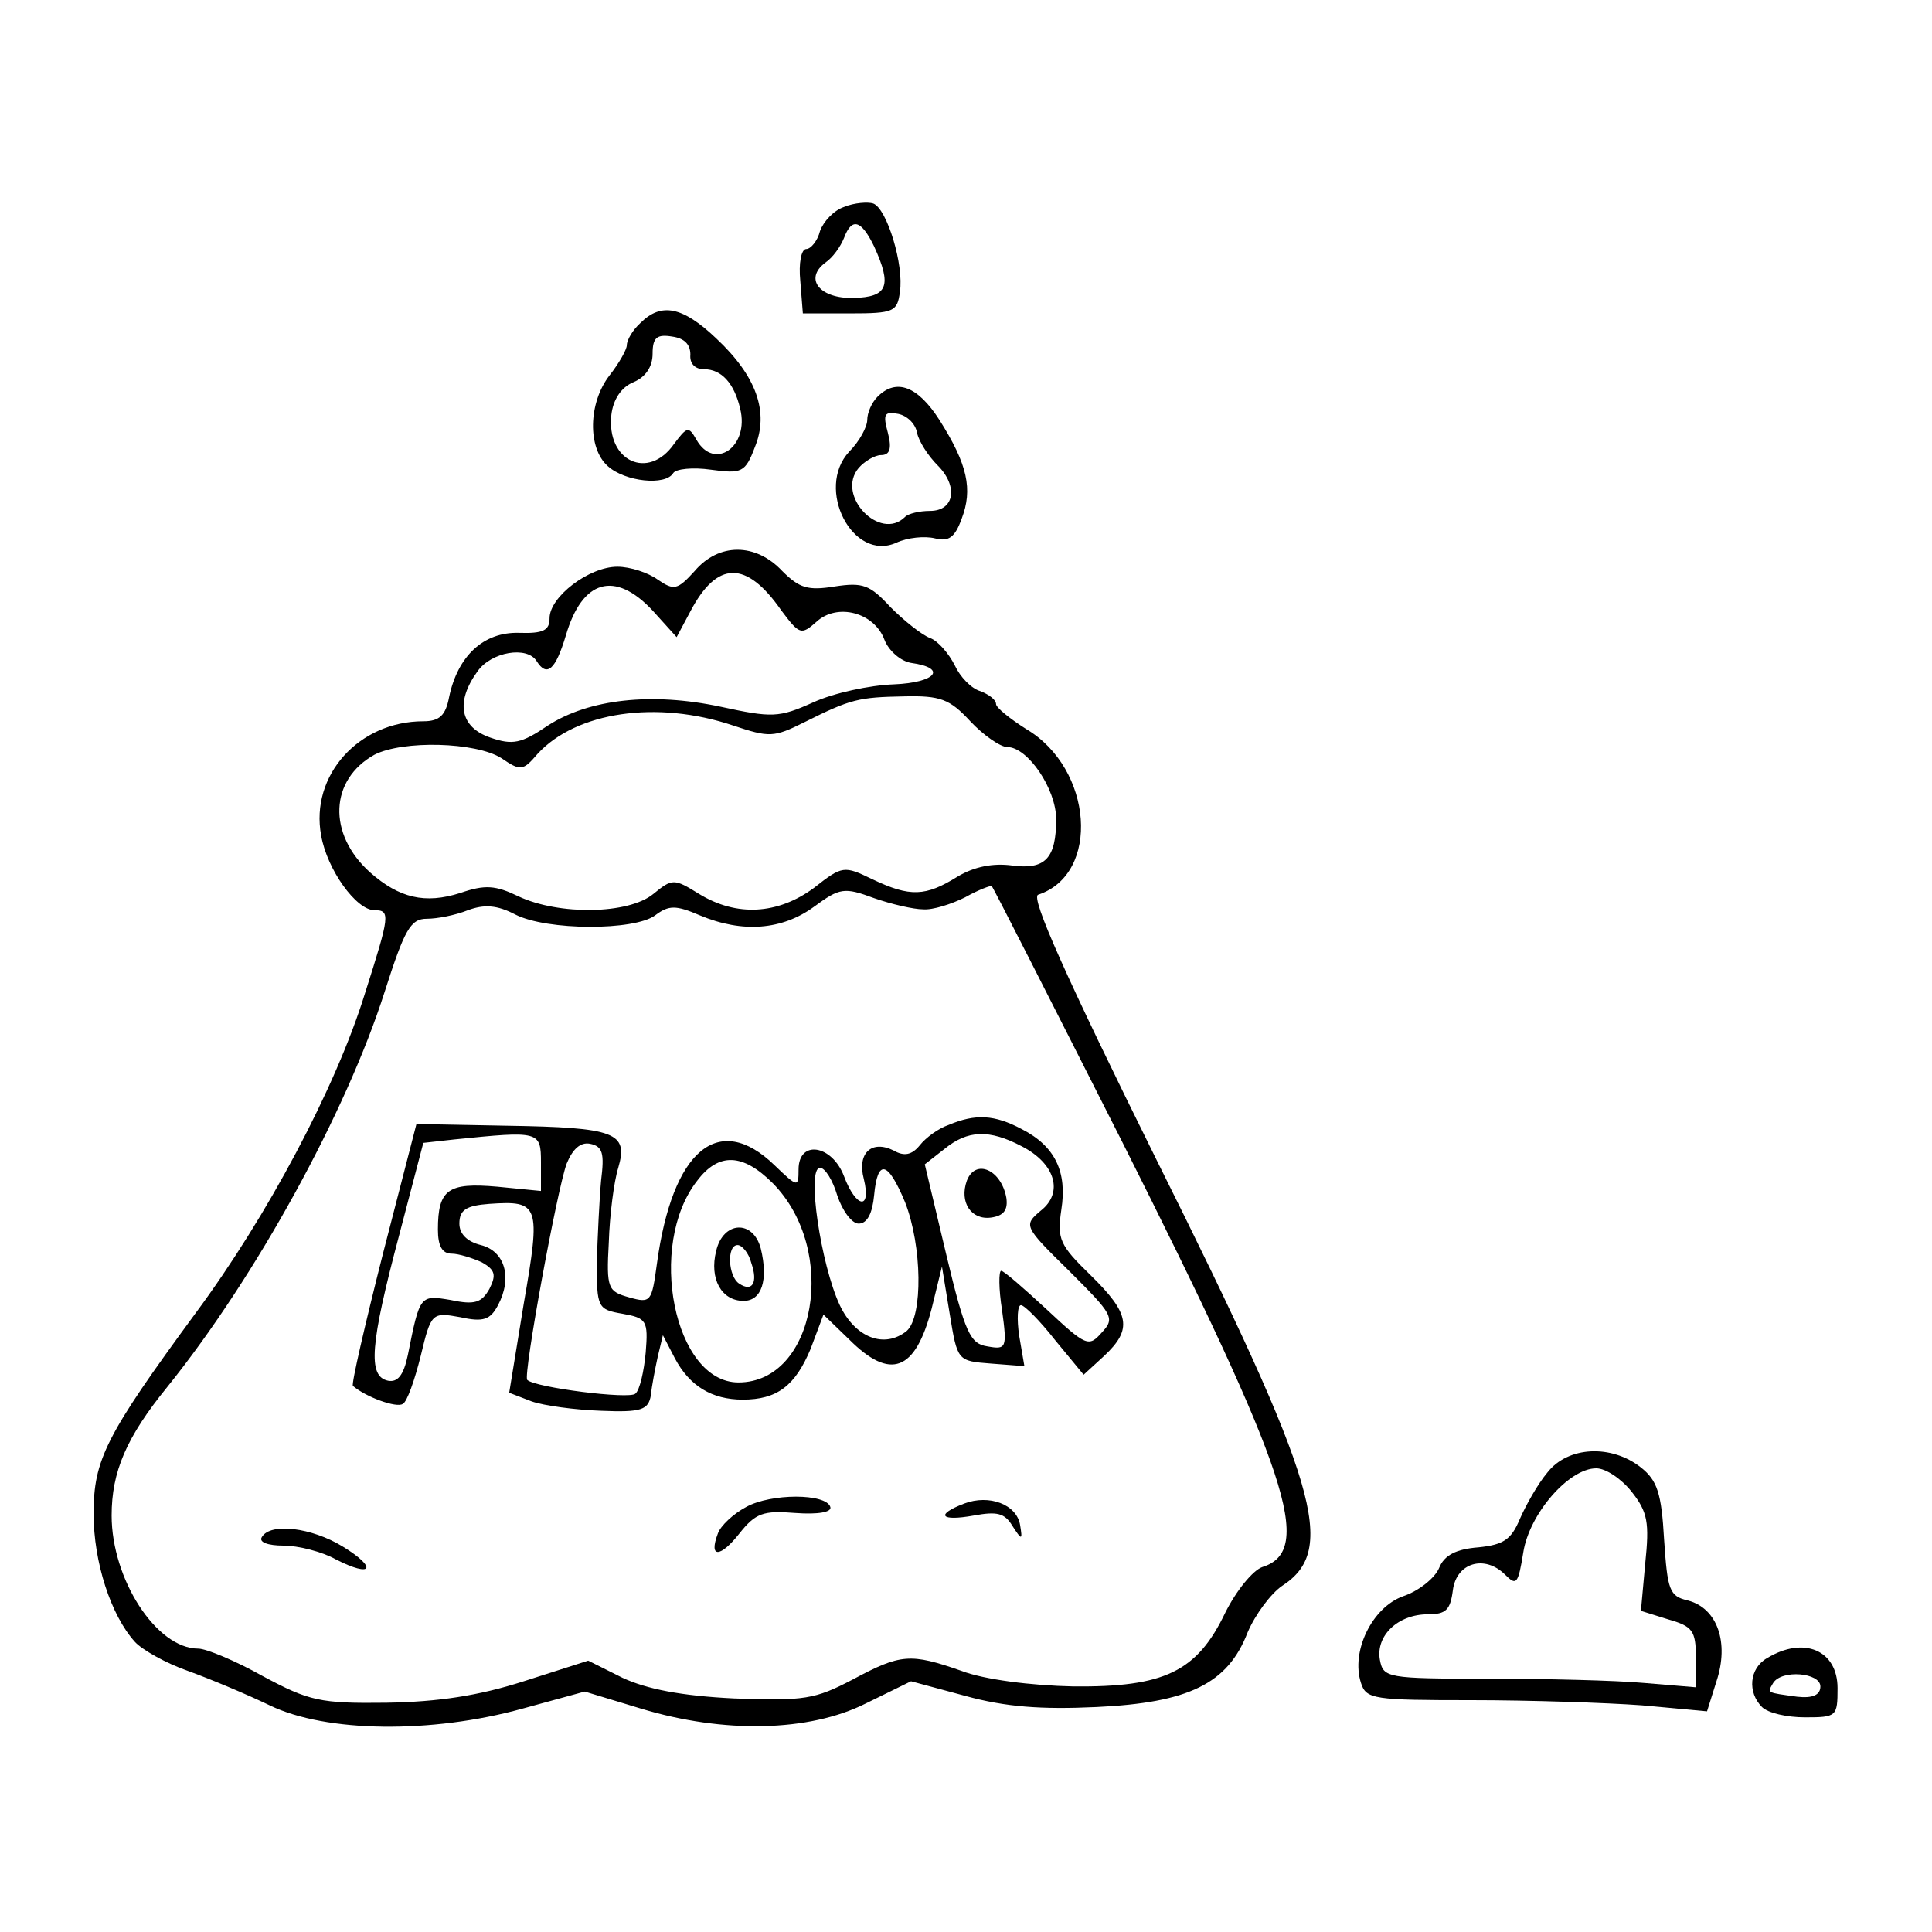 <?xml version="1.0" standalone="no"?>
<!DOCTYPE svg PUBLIC "-//W3C//DTD SVG 20010904//EN"
 "http://www.w3.org/TR/2001/REC-SVG-20010904/DTD/svg10.dtd">
<svg version="1.0" xmlns="http://www.w3.org/2000/svg"
 width="225pt" height="225pt" viewBox="0 0 225 225"
 preserveAspectRatio="xMidYMid meet">

<g transform="translate(0,225) scale(0.1,-0.1)"
fill="#000000" stroke="none">
<path d="M983 2009 c-12 -4 -24 -17 -28 -28 -3 -12 -11 -21 -16 -21 -6 0 -9
-17 -7 -37 l3 -38 55 0 c51 0 55 2 58 25 5 31 -15 97 -31 103 -6 2 -22 1 -34
-4z m35 -46 c21 -46 16 -59 -24 -60 -39 -1 -58 22 -33 41 9 6 18 19 22 29 9
24 20 21 35 -10z"/>
<path d="M746 1874 c-9 -8 -16 -20 -16 -26 0 -5 -9 -21 -20 -35 -25 -32 -26
-85 -2 -106 20 -18 67 -23 76 -8 3 5 23 7 44 4 36 -5 40 -3 51 26 17 41 2 83
-45 127 -39 37 -64 42 -88 18z m58 -37 c-1 -10 5 -17 16 -17 20 0 35 -16 42
-46 11 -44 -30 -73 -51 -36 -9 16 -11 15 -26 -5 -30 -43 -79 -20 -73 34 2 17
11 32 26 38 14 6 22 18 22 33 0 19 5 23 23 20 14 -2 21 -9 21 -21z"/>
<path d="M1022 1788 c-7 -7 -12 -19 -12 -27 0 -8 -9 -25 -21 -37 -40 -43 4
-129 55 -106 13 6 33 8 45 5 16 -4 23 1 31 23 13 34 7 63 -26 115 -25 39 -50
49 -72 27z m46 -42 c2 -10 13 -27 24 -38 24 -24 20 -53 -9 -53 -12 0 -25 -3
-29 -7 -29 -29 -81 25 -54 57 7 8 19 15 26 15 10 0 13 7 8 26 -6 22 -4 25 12
22 10 -2 20 -11 22 -22z"/>
<path d="M809 1585 c-20 -22 -24 -23 -43 -10 -11 8 -32 15 -47 15 -33 0 -79
-35 -79 -60 0 -14 -7 -18 -36 -17 -41 1 -71 -27 -81 -75 -4 -21 -11 -28 -30
-28 -75 0 -132 -63 -119 -133 7 -40 41 -87 62 -87 19 0 18 -6 -11 -97 -34
-110 -114 -260 -197 -372 -105 -143 -119 -171 -119 -234 0 -56 20 -118 48
-149 8 -9 36 -25 62 -34 25 -9 68 -27 95 -40 66 -32 189 -33 294 -4 l73 20 66
-20 c96 -29 195 -27 261 6 l53 26 63 -17 c47 -13 89 -16 153 -13 107 5 153 27
176 87 9 21 27 45 40 54 65 42 43 117 -146 496 -106 214 -147 306 -138 309 73
24 64 147 -14 193 -19 12 -35 25 -35 29 0 5 -8 11 -18 15 -11 3 -24 17 -30 30
-7 14 -20 29 -29 32 -10 4 -30 20 -46 36 -24 26 -32 29 -65 24 -31 -5 -41 -2
-61 18 -31 33 -74 33 -102 0z m101 -46 c21 -28 23 -29 41 -13 24 22 67 11 79
-21 5 -13 19 -25 31 -27 43 -6 29 -23 -20 -25 -28 -1 -70 -10 -94 -21 -40 -18
-48 -18 -108 -5 -80 17 -153 9 -201 -22 -31 -21 -41 -23 -67 -14 -35 12 -41
41 -15 77 16 23 58 30 69 12 12 -19 22 -10 34 30 19 65 57 76 101 29 l28 -31
16 30 c31 59 65 60 106 1z m220 -129 c15 -16 35 -30 43 -30 24 0 57 -49 57
-84 0 -46 -13 -59 -51 -54 -22 3 -44 -1 -64 -13 -37 -23 -55 -24 -99 -3 -33
16 -35 16 -68 -10 -42 -31 -90 -34 -134 -7 -29 18 -31 18 -53 0 -29 -24 -110
-25 -157 -3 -27 13 -39 14 -68 4 -41 -13 -71 -6 -105 24 -50 45 -47 108 5 137
33 17 118 15 148 -4 22 -15 25 -15 42 5 45 49 139 63 228 33 42 -14 47 -14 83
4 54 27 63 29 116 30 42 1 53 -3 77 -29z m-55 -219 c11 -1 33 6 49 14 16 9 30
14 31 13 2 -2 70 -136 152 -298 194 -386 224 -476 163 -495 -11 -4 -30 -27
-43 -53 -33 -69 -71 -87 -177 -86 -49 1 -104 8 -130 18 -60 21 -71 20 -127
-10 -44 -23 -56 -25 -138 -22 -62 3 -102 11 -130 24 l-40 20 -75 -24 c-53 -17
-100 -24 -160 -25 -77 -1 -90 2 -144 31 -32 18 -66 32 -75 32 -49 0 -101 81
-101 155 0 51 17 91 65 150 103 128 208 319 253 460 23 72 30 85 49 85 12 0
33 4 48 10 19 7 34 6 55 -5 37 -19 139 -19 163 -1 16 12 24 12 52 0 50 -21 96
-17 133 10 30 22 35 23 70 10 20 -7 46 -13 57 -13z"/>
<path d="M1105 940 c-12 -4 -27 -15 -34 -24 -9 -11 -18 -13 -30 -6 -26 13 -43
-3 -35 -33 9 -37 -9 -34 -23 3 -14 37 -53 43 -53 8 0 -21 -1 -21 -28 5 -65 63
-119 18 -137 -115 -6 -44 -7 -46 -32 -39 -25 7 -27 10 -24 64 1 32 6 71 11 87
12 41 -3 47 -130 49 l-105 2 -39 -151 c-21 -83 -37 -152 -35 -154 15 -13 51
-26 58 -21 5 2 14 28 21 56 12 50 13 51 46 45 27 -6 35 -3 44 14 17 32 8 63
-20 70 -16 4 -25 13 -25 25 0 16 8 21 35 23 58 4 60 -1 40 -116 l-17 -104 26
-10 c14 -5 51 -10 81 -11 47 -2 55 1 58 18 1 11 5 31 8 45 l6 25 14 -27 c17
-32 43 -48 79 -48 40 0 61 16 79 59 l15 40 30 -29 c48 -48 77 -37 96 36 l12
49 9 -55 c9 -55 9 -55 48 -58 l39 -3 -6 35 c-3 20 -2 36 2 36 4 0 22 -18 40
-41 l33 -40 24 22 c33 31 30 49 -16 94 -36 35 -39 42 -34 76 7 44 -7 74 -46
94 -32 17 -54 18 -85 5z m-475 -44 l0 -33 -51 5 c-57 5 -69 -3 -69 -50 0 -19
5 -28 16 -28 8 0 24 -5 35 -10 16 -9 17 -15 9 -31 -9 -16 -17 -19 -45 -13 -36
6 -36 6 -50 -64 -5 -24 -12 -32 -23 -30 -24 5 -21 42 13 170 l28 107 36 4 c99
10 101 10 101 -27z m560 19 c39 -20 49 -54 22 -75 -20 -17 -20 -18 33 -70 51
-51 54 -55 38 -72 -15 -17 -18 -16 -64 27 -27 25 -50 45 -53 45 -3 0 -3 -21 1
-46 6 -44 5 -46 -17 -42 -20 3 -26 15 -48 107 l-25 105 23 18 c27 22 52 23 90
3z m-490 -40 c-2 -22 -4 -65 -5 -95 0 -53 1 -55 30 -60 28 -5 30 -8 27 -45 -2
-22 -7 -44 -12 -48 -6 -7 -117 7 -126 16 -5 5 35 223 46 252 7 17 16 25 27 23
15 -3 17 -11 13 -43z m200 -3 c77 -78 50 -232 -40 -232 -75 0 -107 160 -48
235 25 33 53 32 88 -3z m75 -14 c6 -18 17 -33 25 -33 10 0 16 12 18 33 4 43
16 40 36 -8 20 -51 21 -133 2 -150 -26 -21 -60 -8 -78 30 -22 47 -39 160 -23
160 6 0 15 -15 20 -32z"/>
<path d="M1126 875 c-9 -25 5 -46 28 -43 15 2 20 9 18 23 -6 33 -36 46 -46 20z"/>
<path d="M834 793 c-8 -32 6 -58 32 -58 21 0 29 24 20 61 -9 34 -44 32 -52 -3z
m41 -14 c8 -23 1 -34 -14 -24 -13 8 -15 45 -2 45 5 0 13 -9 16 -21z"/>
<path d="M869 495 c-15 -8 -30 -22 -33 -31 -11 -29 3 -28 25 0 19 24 28 27 65
24 27 -2 43 1 41 7 -5 16 -69 16 -98 0z"/>
<path d="M1123 499 c-34 -13 -28 -21 11 -14 27 5 36 3 45 -12 11 -17 12 -17 9
1 -4 24 -36 36 -65 25z"/>
<path d="M305 460 c-4 -6 7 -10 25 -10 17 0 45 -7 61 -16 43 -22 49 -10 8 15
-36 22 -84 28 -94 11z"/>
<path d="M1802 535 c-11 -13 -25 -38 -32 -54 -10 -24 -19 -30 -48 -33 -26 -2
-40 -9 -46 -24 -5 -12 -24 -27 -42 -33 -36 -13 -61 -64 -49 -101 6 -19 15 -20
129 -20 68 0 157 -3 198 -6 l76 -7 11 35 c15 45 1 85 -33 94 -22 5 -24 12 -28
71 -3 54 -8 69 -27 84 -34 27 -85 25 -109 -6z m98 -22 c19 -24 21 -36 16 -84
l-5 -55 32 -10 c28 -8 32 -13 32 -44 l0 -35 -60 5 c-33 3 -115 5 -182 5 -118
0 -122 1 -126 22 -5 28 21 53 56 53 21 0 26 5 29 28 4 32 37 42 61 18 13 -13
15 -11 21 26 7 45 53 98 85 98 11 0 29 -12 41 -27z"/>
<path d="M2058 319 c-21 -12 -23 -40 -6 -57 7 -7 29 -12 50 -12 37 0 38 1 38
34 0 44 -39 61 -82 35z m62 -33 c0 -10 -9 -14 -27 -12 -36 5 -35 4 -28 16 10
16 55 12 55 -4z"/>
</g>
</svg>

